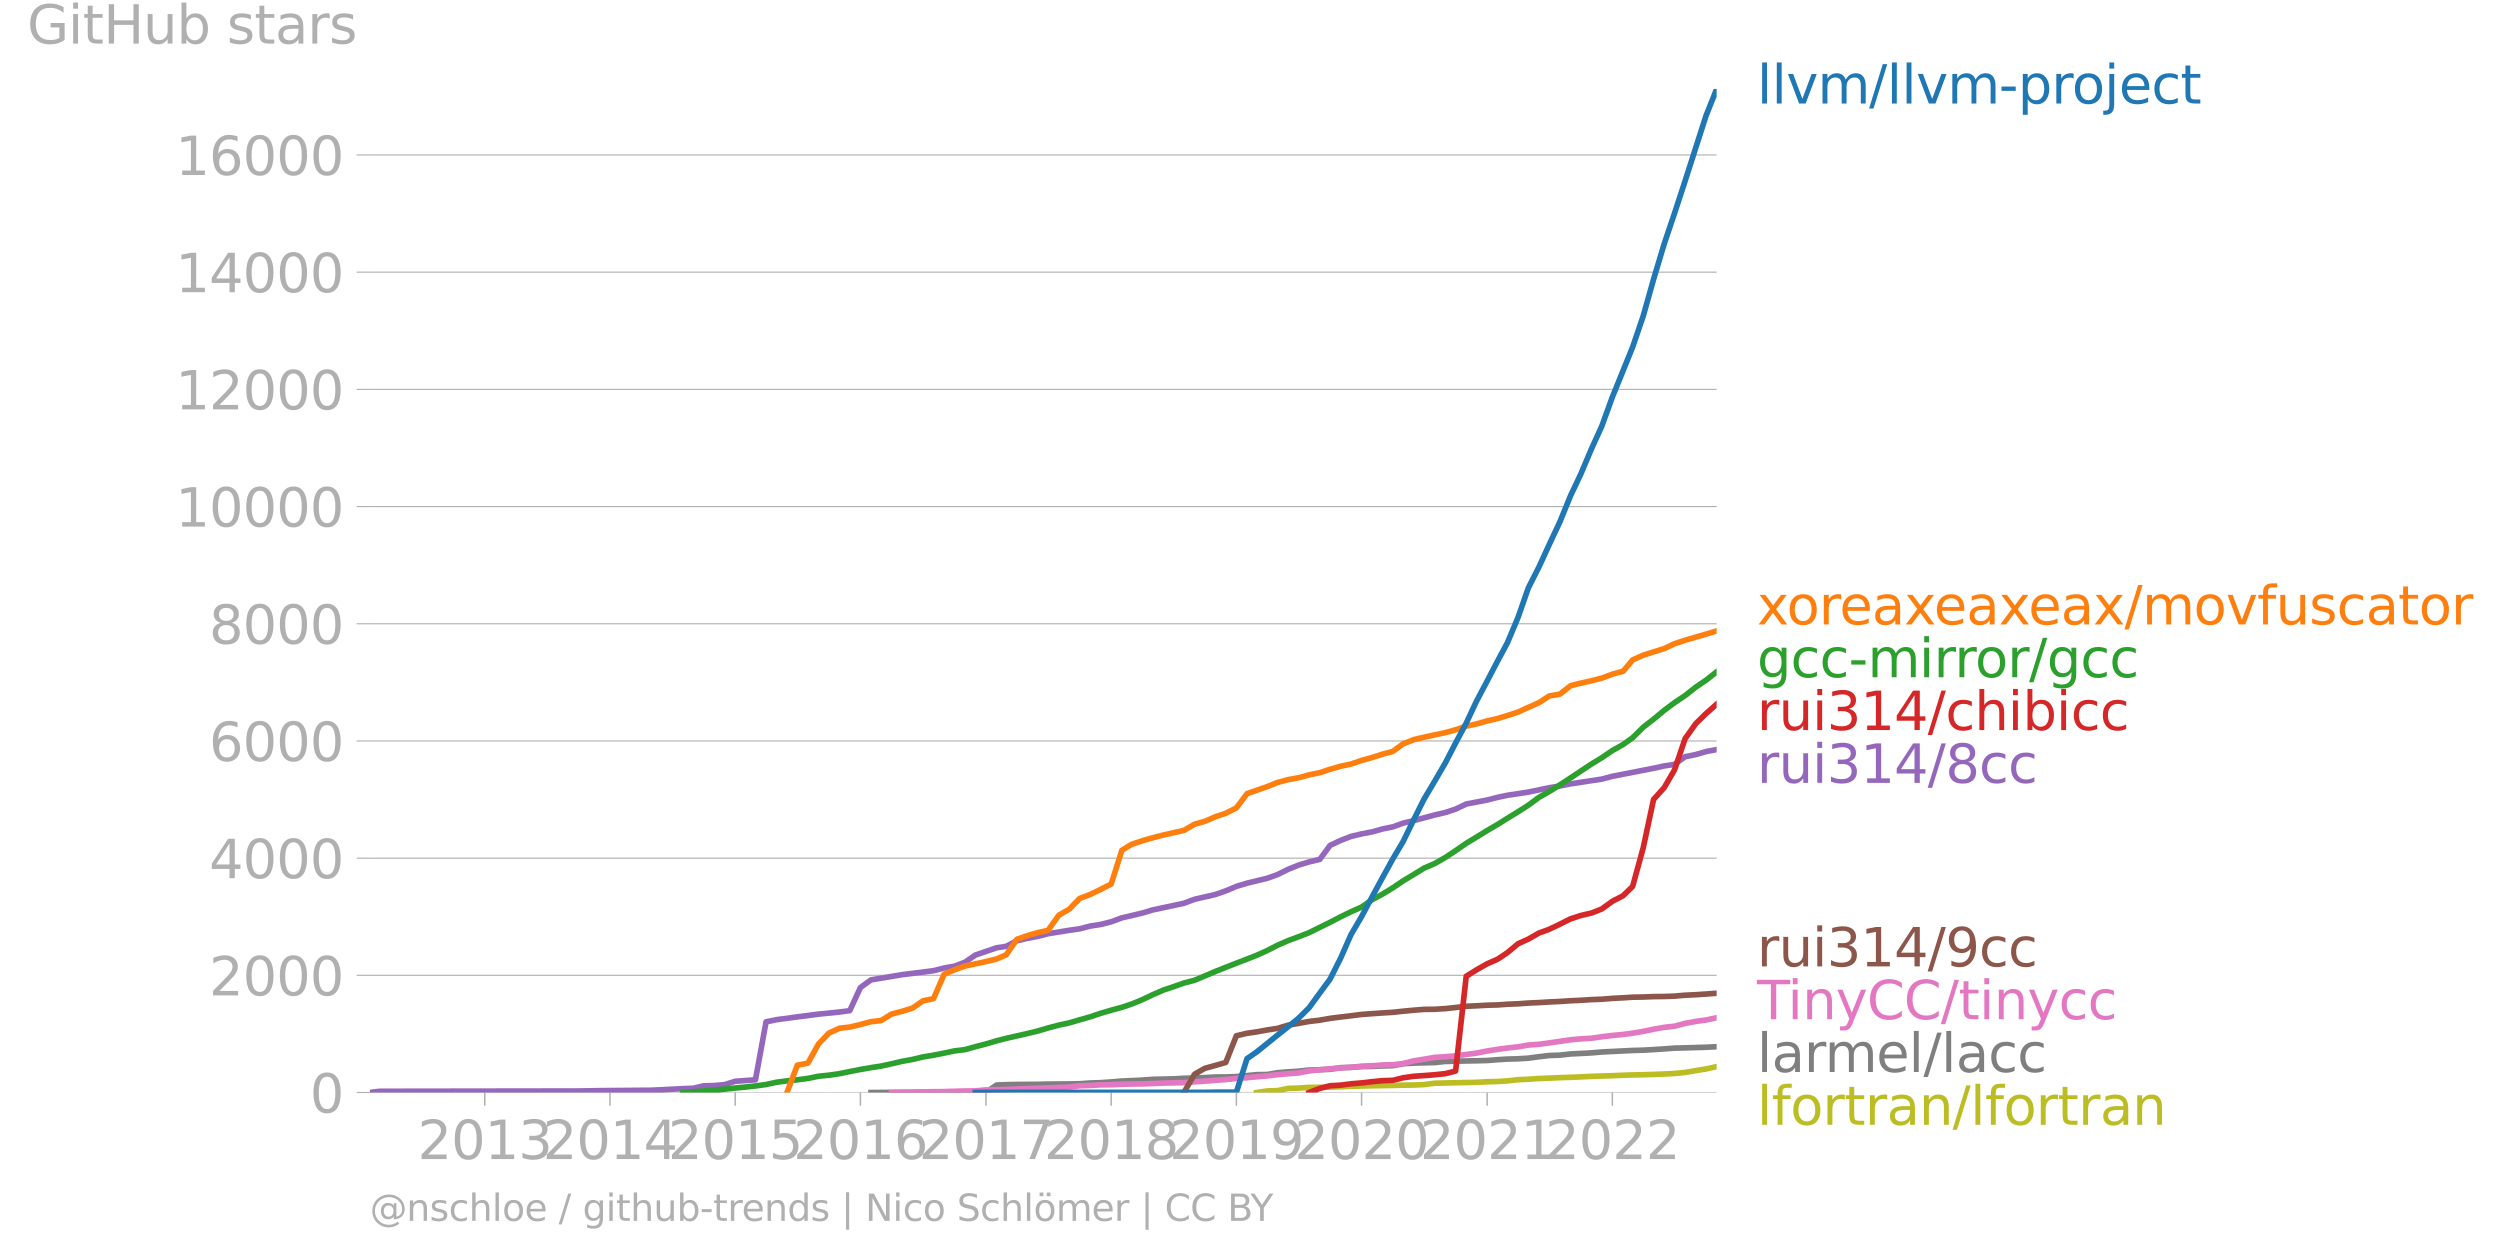 <svg xmlns="http://www.w3.org/2000/svg" xmlns:xlink="http://www.w3.org/1999/xlink" width="883.885" height="444.305" viewBox="0 0 662.914 333.229"><defs><style>*{stroke-linejoin:round;stroke-linecap:butt}</style></defs><g id="figure_1"><path id="patch_1" d="M0 333.229h662.914V0H0v333.229z" style="fill:none"/><g id="axes_1"><path id="patch_2" d="M98.073 289.702h357.12V23.59H98.073v266.112z" style="fill:none"/><g id="matplotlib.axis_1"><g id="xtick_1"><g id="line2d_1"><defs><path id="m87e9b3e6c3" d="M0 0v3.5" style="stroke:#b0b0b0;stroke-width:.4"/></defs><use xlink:href="#m87e9b3e6c3" x="128.546" y="289.702" style="fill:#b0b0b0;stroke:#b0b0b0;stroke-width:.4"/></g><g id="text_1" style="fill:#b0b0b0" transform="matrix(.14 0 0 -.14 110.73 307.34)"><defs><path id="DejaVuSans-32" d="M1228 531h2203V0H469v531q359 372 979 998 621 627 780 809 303 340 423 576 121 236 121 464 0 372-261 606-261 235-680 235-297 0-627-103-329-103-704-313v638q381 153 712 231 332 78 607 78 725 0 1156-363 431-362 431-968 0-288-108-546-107-257-392-607-78-91-497-524-418-433-1181-1211z" transform="scale(.016)"/><path id="DejaVuSans-30" d="M2034 4250q-487 0-733-480-245-479-245-1442 0-959 245-1439 246-480 733-480 491 0 736 480 246 480 246 1439 0 963-246 1442-245 480-736 480zm0 500q785 0 1199-621 414-620 414-1801 0-1178-414-1799Q2819-91 2034-91q-784 0-1198 620-414 621-414 1799 0 1181 414 1801 414 621 1198 621z" transform="scale(.016)"/><path id="DejaVuSans-31" d="M794 531h1031v3560L703 3866v575l1116 225h631V531h1031V0H794v531z" transform="scale(.016)"/><path id="DejaVuSans-33" d="M2597 2516q453-97 707-404 255-306 255-756 0-690-475-1069Q2609-91 1734-91q-293 0-604 58T488 141v609q262-153 574-231 313-78 654-78 593 0 904 234t311 681q0 413-289 645-289 233-804 233h-544v519h569q465 0 712 186t247 536q0 359-255 551-254 193-729 193-260 0-557-57-297-56-653-174v562q360 100 674 150t592 50q719 0 1137-327 419-326 419-882 0-388-222-655t-631-370z" transform="scale(.016)"/></defs><use xlink:href="#DejaVuSans-32"/><use xlink:href="#DejaVuSans-30" x="63.623"/><use xlink:href="#DejaVuSans-31" x="127.246"/><use xlink:href="#DejaVuSans-33" x="190.869"/></g></g><g id="xtick_2"><use xlink:href="#m87e9b3e6c3" id="line2d_2" x="161.747" y="289.702" style="fill:#b0b0b0;stroke:#b0b0b0;stroke-width:.4"/><g id="text_2" style="fill:#b0b0b0" transform="matrix(.14 0 0 -.14 143.932 307.34)"><defs><path id="DejaVuSans-34" d="M2419 4116 825 1625h1594v2491zm-166 550h794V1625h666v-525h-666V0h-628v1100H313v609l1940 2957z" transform="scale(.016)"/></defs><use xlink:href="#DejaVuSans-32"/><use xlink:href="#DejaVuSans-30" x="63.623"/><use xlink:href="#DejaVuSans-31" x="127.246"/><use xlink:href="#DejaVuSans-34" x="190.869"/></g></g><g id="xtick_3"><use xlink:href="#m87e9b3e6c3" id="line2d_3" x="194.949" y="289.702" style="fill:#b0b0b0;stroke:#b0b0b0;stroke-width:.4"/><g id="text_3" style="fill:#b0b0b0" transform="matrix(.14 0 0 -.14 177.134 307.34)"><defs><path id="DejaVuSans-35" d="M691 4666h2478v-532H1269V2991q137 47 274 70 138 23 276 23 781 0 1237-428 457-428 457-1159 0-753-469-1171Q2575-91 1722-91q-294 0-599 50Q819 9 494 109v635q281-153 581-228t634-75q541 0 856 284 316 284 316 772 0 487-316 771-315 285-856 285-253 0-505-56-251-56-513-175v2344z" transform="scale(.016)"/></defs><use xlink:href="#DejaVuSans-32"/><use xlink:href="#DejaVuSans-30" x="63.623"/><use xlink:href="#DejaVuSans-31" x="127.246"/><use xlink:href="#DejaVuSans-35" x="190.869"/></g></g><g id="xtick_4"><use xlink:href="#m87e9b3e6c3" id="line2d_4" x="228.15" y="289.702" style="fill:#b0b0b0;stroke:#b0b0b0;stroke-width:.4"/><g id="text_4" style="fill:#b0b0b0" transform="matrix(.14 0 0 -.14 210.335 307.34)"><defs><path id="DejaVuSans-36" d="M2113 2584q-425 0-674-291-248-290-248-796 0-503 248-796 249-292 674-292t673 292q248 293 248 796 0 506-248 796-248 291-673 291zm1253 1979v-575q-238 112-480 171-242 60-480 60-625 0-955-422-329-422-376-1275 184 272 462 417 279 145 613 145 703 0 1111-427 408-426 408-1160 0-719-425-1154Q2819-91 2113-91q-810 0-1238 620-428 621-428 1799 0 1106 525 1764t1409 658q238 0 480-47t505-140z" transform="scale(.016)"/></defs><use xlink:href="#DejaVuSans-32"/><use xlink:href="#DejaVuSans-30" x="63.623"/><use xlink:href="#DejaVuSans-31" x="127.246"/><use xlink:href="#DejaVuSans-36" x="190.869"/></g></g><g id="xtick_5"><use xlink:href="#m87e9b3e6c3" id="line2d_5" x="261.442" y="289.702" style="fill:#b0b0b0;stroke:#b0b0b0;stroke-width:.4"/><g id="text_5" style="fill:#b0b0b0" transform="matrix(.14 0 0 -.14 243.627 307.34)"><defs><path id="DejaVuSans-37" d="M525 4666h3000v-269L1831 0h-659l1594 4134H525v532z" transform="scale(.016)"/></defs><use xlink:href="#DejaVuSans-32"/><use xlink:href="#DejaVuSans-30" x="63.623"/><use xlink:href="#DejaVuSans-31" x="127.246"/><use xlink:href="#DejaVuSans-37" x="190.869"/></g></g><g id="xtick_6"><use xlink:href="#m87e9b3e6c3" id="line2d_6" x="294.644" y="289.702" style="fill:#b0b0b0;stroke:#b0b0b0;stroke-width:.4"/><g id="text_6" style="fill:#b0b0b0" transform="matrix(.14 0 0 -.14 276.829 307.34)"><defs><path id="DejaVuSans-38" d="M2034 2216q-450 0-708-241-257-241-257-662 0-422 257-663 258-241 708-241t709 242q260 243 260 662 0 421-258 662-257 241-711 241zm-631 268q-406 100-633 378-226 279-226 679 0 559 398 884 399 325 1092 325 697 0 1094-325t397-884q0-400-227-679-226-278-629-378 456-106 710-416 255-309 255-755 0-679-414-1042Q2806-91 2034-91q-771 0-1186 362-414 363-414 1042 0 446 256 755 257 310 713 416zm-231 997q0-362 226-565 227-203 636-203 407 0 636 203 230 203 230 565 0 363-230 566-229 203-636 203-409 0-636-203-226-203-226-566z" transform="scale(.016)"/></defs><use xlink:href="#DejaVuSans-32"/><use xlink:href="#DejaVuSans-30" x="63.623"/><use xlink:href="#DejaVuSans-31" x="127.246"/><use xlink:href="#DejaVuSans-38" x="190.869"/></g></g><g id="xtick_7"><use xlink:href="#m87e9b3e6c3" id="line2d_7" x="327.845" y="289.702" style="fill:#b0b0b0;stroke:#b0b0b0;stroke-width:.4"/><g id="text_7" style="fill:#b0b0b0" transform="matrix(.14 0 0 -.14 310.03 307.34)"><defs><path id="DejaVuSans-39" d="M703 97v575q238-113 481-172 244-59 479-59 625 0 954 420 330 420 377 1277-181-269-460-413-278-144-615-144-700 0-1108 423-408 424-408 1159 0 718 425 1152 425 435 1131 435 810 0 1236-621 427-620 427-1801 0-1103-524-1761Q2575-91 1691-91q-238 0-482 47Q966 3 703 97zm1256 1978q425 0 673 290 249 291 249 798 0 503-249 795-248 292-673 292t-673-292q-248-292-248-795 0-507 248-798 248-290 673-290z" transform="scale(.016)"/></defs><use xlink:href="#DejaVuSans-32"/><use xlink:href="#DejaVuSans-30" x="63.623"/><use xlink:href="#DejaVuSans-31" x="127.246"/><use xlink:href="#DejaVuSans-39" x="190.869"/></g></g><g id="xtick_8"><use xlink:href="#m87e9b3e6c3" id="line2d_8" x="361.047" y="289.702" style="fill:#b0b0b0;stroke:#b0b0b0;stroke-width:.4"/><g id="text_8" style="fill:#b0b0b0" transform="matrix(.14 0 0 -.14 343.232 307.34)"><use xlink:href="#DejaVuSans-32"/><use xlink:href="#DejaVuSans-30" x="63.623"/><use xlink:href="#DejaVuSans-32" x="127.246"/><use xlink:href="#DejaVuSans-30" x="190.869"/></g></g><g id="xtick_9"><use xlink:href="#m87e9b3e6c3" id="line2d_9" x="394.339" y="289.702" style="fill:#b0b0b0;stroke:#b0b0b0;stroke-width:.4"/><g id="text_9" style="fill:#b0b0b0" transform="matrix(.14 0 0 -.14 376.524 307.34)"><use xlink:href="#DejaVuSans-32"/><use xlink:href="#DejaVuSans-30" x="63.623"/><use xlink:href="#DejaVuSans-32" x="127.246"/><use xlink:href="#DejaVuSans-31" x="190.869"/></g></g><g id="xtick_10"><use xlink:href="#m87e9b3e6c3" id="line2d_10" x="427.54" y="289.702" style="fill:#b0b0b0;stroke:#b0b0b0;stroke-width:.4"/><g id="text_10" style="fill:#b0b0b0" transform="matrix(.14 0 0 -.14 409.725 307.34)"><use xlink:href="#DejaVuSans-32"/><use xlink:href="#DejaVuSans-30" x="63.623"/><use xlink:href="#DejaVuSans-32" x="127.246"/><use xlink:href="#DejaVuSans-32" x="190.869"/></g></g></g><g id="matplotlib.axis_2"><g id="ytick_1"><path id="line2d_11" d="M98.073 289.702h357.12" clip-path="url(#pebadcd484b)" style="fill:none;stroke:#b0b0b0;stroke-width:.3;stroke-linecap:square"/><g id="line2d_12"><defs><path id="m3ffe7cd686" d="M0 0h-3.5" style="stroke:#b0b0b0;stroke-width:.3"/></defs><use xlink:href="#m3ffe7cd686" x="98.073" y="289.702" style="fill:#b0b0b0;stroke:#b0b0b0;stroke-width:.3"/></g><use xlink:href="#DejaVuSans-30" id="text_11" style="fill:#b0b0b0" transform="matrix(.14 0 0 -.14 82.166 295.02)"/></g><g id="ytick_2"><path id="line2d_13" d="M98.073 258.625h357.12" clip-path="url(#pebadcd484b)" style="fill:none;stroke:#b0b0b0;stroke-width:.3;stroke-linecap:square"/><use xlink:href="#m3ffe7cd686" id="line2d_14" x="98.073" y="258.625" style="fill:#b0b0b0;stroke:#b0b0b0;stroke-width:.3"/><g id="text_12" style="fill:#b0b0b0" transform="matrix(.14 0 0 -.14 55.443 263.944)"><use xlink:href="#DejaVuSans-32"/><use xlink:href="#DejaVuSans-30" x="63.623"/><use xlink:href="#DejaVuSans-30" x="127.246"/><use xlink:href="#DejaVuSans-30" x="190.869"/></g></g><g id="ytick_3"><path id="line2d_15" d="M98.073 227.548h357.12" clip-path="url(#pebadcd484b)" style="fill:none;stroke:#b0b0b0;stroke-width:.3;stroke-linecap:square"/><use xlink:href="#m3ffe7cd686" id="line2d_16" x="98.073" y="227.548" style="fill:#b0b0b0;stroke:#b0b0b0;stroke-width:.3"/><g id="text_13" style="fill:#b0b0b0" transform="matrix(.14 0 0 -.14 55.443 232.867)"><use xlink:href="#DejaVuSans-34"/><use xlink:href="#DejaVuSans-30" x="63.623"/><use xlink:href="#DejaVuSans-30" x="127.246"/><use xlink:href="#DejaVuSans-30" x="190.869"/></g></g><g id="ytick_4"><path id="line2d_17" d="M98.073 196.47h357.12" clip-path="url(#pebadcd484b)" style="fill:none;stroke:#b0b0b0;stroke-width:.3;stroke-linecap:square"/><use xlink:href="#m3ffe7cd686" id="line2d_18" x="98.073" y="196.471" style="fill:#b0b0b0;stroke:#b0b0b0;stroke-width:.3"/><g id="text_14" style="fill:#b0b0b0" transform="matrix(.14 0 0 -.14 55.443 201.79)"><use xlink:href="#DejaVuSans-36"/><use xlink:href="#DejaVuSans-30" x="63.623"/><use xlink:href="#DejaVuSans-30" x="127.246"/><use xlink:href="#DejaVuSans-30" x="190.869"/></g></g><g id="ytick_5"><path id="line2d_19" d="M98.073 165.394h357.12" clip-path="url(#pebadcd484b)" style="fill:none;stroke:#b0b0b0;stroke-width:.3;stroke-linecap:square"/><use xlink:href="#m3ffe7cd686" id="line2d_20" x="98.073" y="165.394" style="fill:#b0b0b0;stroke:#b0b0b0;stroke-width:.3"/><g id="text_15" style="fill:#b0b0b0" transform="matrix(.14 0 0 -.14 55.443 170.713)"><use xlink:href="#DejaVuSans-38"/><use xlink:href="#DejaVuSans-30" x="63.623"/><use xlink:href="#DejaVuSans-30" x="127.246"/><use xlink:href="#DejaVuSans-30" x="190.869"/></g></g><g id="ytick_6"><path id="line2d_21" d="M98.073 134.317h357.12" clip-path="url(#pebadcd484b)" style="fill:none;stroke:#b0b0b0;stroke-width:.3;stroke-linecap:square"/><use xlink:href="#m3ffe7cd686" id="line2d_22" x="98.073" y="134.317" style="fill:#b0b0b0;stroke:#b0b0b0;stroke-width:.3"/><g id="text_16" style="fill:#b0b0b0" transform="matrix(.14 0 0 -.14 46.536 139.636)"><use xlink:href="#DejaVuSans-31"/><use xlink:href="#DejaVuSans-30" x="63.623"/><use xlink:href="#DejaVuSans-30" x="127.246"/><use xlink:href="#DejaVuSans-30" x="190.869"/><use xlink:href="#DejaVuSans-30" x="254.492"/></g></g><g id="ytick_7"><path id="line2d_23" d="M98.073 103.24h357.12" clip-path="url(#pebadcd484b)" style="fill:none;stroke:#b0b0b0;stroke-width:.3;stroke-linecap:square"/><use xlink:href="#m3ffe7cd686" id="line2d_24" x="98.073" y="103.24" style="fill:#b0b0b0;stroke:#b0b0b0;stroke-width:.3"/><g id="text_17" style="fill:#b0b0b0" transform="matrix(.14 0 0 -.14 46.536 108.559)"><use xlink:href="#DejaVuSans-31"/><use xlink:href="#DejaVuSans-32" x="63.623"/><use xlink:href="#DejaVuSans-30" x="127.246"/><use xlink:href="#DejaVuSans-30" x="190.869"/><use xlink:href="#DejaVuSans-30" x="254.492"/></g></g><g id="ytick_8"><path id="line2d_25" d="M98.073 72.163h357.12" clip-path="url(#pebadcd484b)" style="fill:none;stroke:#b0b0b0;stroke-width:.3;stroke-linecap:square"/><use xlink:href="#m3ffe7cd686" id="line2d_26" x="98.073" y="72.163" style="fill:#b0b0b0;stroke:#b0b0b0;stroke-width:.3"/><g id="text_18" style="fill:#b0b0b0" transform="matrix(.14 0 0 -.14 46.536 77.482)"><use xlink:href="#DejaVuSans-31"/><use xlink:href="#DejaVuSans-34" x="63.623"/><use xlink:href="#DejaVuSans-30" x="127.246"/><use xlink:href="#DejaVuSans-30" x="190.869"/><use xlink:href="#DejaVuSans-30" x="254.492"/></g></g><g id="ytick_9"><path id="line2d_27" d="M98.073 41.086h357.12" clip-path="url(#pebadcd484b)" style="fill:none;stroke:#b0b0b0;stroke-width:.3;stroke-linecap:square"/><use xlink:href="#m3ffe7cd686" id="line2d_28" x="98.073" y="41.086" style="fill:#b0b0b0;stroke:#b0b0b0;stroke-width:.3"/><g id="text_19" style="fill:#b0b0b0" transform="matrix(.14 0 0 -.14 46.536 46.405)"><use xlink:href="#DejaVuSans-31"/><use xlink:href="#DejaVuSans-36" x="63.623"/><use xlink:href="#DejaVuSans-30" x="127.246"/><use xlink:href="#DejaVuSans-30" x="190.869"/><use xlink:href="#DejaVuSans-30" x="254.492"/></g></g><g id="text_20" style="fill:#b0b0b0" transform="matrix(.14 0 0 -.14 7.2 11.563)"><defs><path id="DejaVuSans-47" d="M3809 666v1253H2778v519h1656V434q-365-259-806-392-440-133-940-133-1094 0-1712 639-617 640-617 1780 0 1144 617 1783 618 639 1712 639 456 0 867-113 411-112 758-331v-672q-350 297-744 447t-828 150q-857 0-1287-478-429-478-429-1425 0-944 429-1422 430-478 1287-478 334 0 596 58 263 58 472 180z" transform="scale(.016)"/><path id="DejaVuSans-69" d="M603 3500h575V0H603v3500zm0 1363h575v-729H603v729z" transform="scale(.016)"/><path id="DejaVuSans-74" d="M1172 4494v-994h1184v-447H1172V1153q0-428 117-550t477-122h590V0h-590q-666 0-919 248-253 249-253 905v1900H172v447h422v994h578z" transform="scale(.016)"/><path id="DejaVuSans-48" d="M628 4666h631V2753h2294v1913h631V0h-631v2222H1259V0H628v4666z" transform="scale(.016)"/><path id="DejaVuSans-75" d="M544 1381v2119h575V1403q0-497 193-746 194-248 582-248 465 0 735 297 271 297 271 810v1984h575V0h-575v538q-209-319-486-474-276-155-642-155-603 0-916 375-312 375-312 1097zm1447 2203z" transform="scale(.016)"/><path id="DejaVuSans-62" d="M3116 1747q0 634-261 995t-717 361q-457 0-718-361t-261-995q0-634 261-995t718-361q456 0 717 361t261 995zM1159 2969q182 312 458 463 277 152 661 152 638 0 1036-506 399-506 399-1331T3314 415Q2916-91 2278-91q-384 0-661 152-276 152-458 464V0H581v4863h578V2969z" transform="scale(.016)"/><path id="DejaVuSans-73" d="M2834 3397v-544q-243 125-506 187-262 63-544 63-428 0-642-131t-214-394q0-200 153-314t616-217l197-44q612-131 870-370t258-667q0-488-386-773Q2250-91 1575-91q-281 0-586 55T347 128v594q319-166 628-249 309-82 613-82 406 0 624 139 219 139 219 392 0 234-158 359-157 125-692 241l-200 47q-534 112-772 345-237 233-237 639 0 494 350 762 350 269 994 269 318 0 599-47 282-46 519-140z" transform="scale(.016)"/><path id="DejaVuSans-61" d="M2194 1759q-697 0-966-159t-269-544q0-306 202-486 202-179 548-179 479 0 768 339t289 901v128h-572zm1147 238V0h-575v531q-197-318-491-470T1556-91q-537 0-855 302-317 302-317 808 0 590 395 890 396 300 1180 300h807v57q0 397-261 614t-733 217q-300 0-585-72-284-72-546-216v532q315 122 612 182 297 61 578 61 760 0 1135-394 375-393 375-1193z" transform="scale(.016)"/><path id="DejaVuSans-72" d="M2631 2963q-97 56-211 82-114 27-251 27-488 0-749-317t-261-911V0H581v3500h578v-544q182 319 472 473 291 155 707 155 59 0 131-8 72-7 159-23l3-590z" transform="scale(.016)"/></defs><use xlink:href="#DejaVuSans-47"/><use xlink:href="#DejaVuSans-69" x="77.49"/><use xlink:href="#DejaVuSans-74" x="105.273"/><use xlink:href="#DejaVuSans-48" x="144.482"/><use xlink:href="#DejaVuSans-75" x="219.678"/><use xlink:href="#DejaVuSans-62" x="283.057"/><use xlink:href="#DejaVuSans-20" x="346.533"/><use xlink:href="#DejaVuSans-73" x="378.32"/><use xlink:href="#DejaVuSans-74" x="430.42"/><use xlink:href="#DejaVuSans-61" x="469.629"/><use xlink:href="#DejaVuSans-72" x="530.908"/><use xlink:href="#DejaVuSans-73" x="572.021"/></g></g><path id="line2d_29" d="m333.212 289.702 2.82-.42 2.729-.078 2.82-.606 2.728-.077 2.82-.187 2.82-.015 2.729-.047 2.82-.109 2.729-.109 2.82-.077 2.82-.078 2.637-.031 2.82-.047 2.73-.077 2.819-.031 2.729-.125 2.82-.357 2.82-.062 2.728-.062 2.82-.063 2.73-.046 2.819-.156 2.82-.062 2.547-.17 2.82-.311 2.729-.125 2.82-.186 2.728-.109 2.82-.124 2.82-.093 2.729-.11 2.82-.14 2.729-.092 2.82-.078 2.82-.124 2.546-.078 2.82-.062 2.729-.078 2.82-.109 2.729-.14 2.82-.28 2.82-.48 2.728-.451 2.82-.622" clip-path="url(#pebadcd484b)" style="fill:none;stroke:#bcbd22;stroke-width:1.5;stroke-linecap:square"/><path id="line2d_30" d="m230.97 289.702 2.638-.016 2.82-.016h5.548l2.73-.015H261.441l2.82-1.942 2.547-.094 2.82-.062 2.729-.015 2.82-.016 2.729-.062 2.82-.016 2.82-.03 2.728-.047 2.82-.202 2.729-.078 2.82-.202 2.82-.233 2.547-.109 2.82-.14 2.728-.202 2.82-.062 2.729-.062 2.82-.155 2.82-.094 2.729-.093 2.82-.155 2.728-.016 2.82-.093 2.82-.264 2.547-.249 2.82-.046 2.729-.466 2.82-.234 2.728-.17 2.82-.311 2.82-.093 2.729-.094 2.82-.45 2.729-.062 2.82-.218 2.82-.047 2.637-.124 2.82-.078 2.73-.512 2.819-.156 2.729-.077 2.82-.063 2.82-.31 2.728-.047 2.82-.078 2.73-.046 2.819-.078 2.82-.218 2.547-.155 2.82-.078 2.729-.17 2.82-.373 2.728-.327 2.82-.093 2.82-.326 2.729-.125 2.82-.155 2.729-.233 2.82-.14 2.82-.14 2.546-.124 2.82-.078 2.729-.155 2.82-.187 2.729-.202 2.82-.062 2.82-.093 2.728-.078 2.82-.14" clip-path="url(#pebadcd484b)" style="fill:none;stroke:#7f7f7f;stroke-width:1.5;stroke-linecap:square"/><path id="line2d_31" d="m236.428 289.702 2.728-.078 2.82-.031 2.73-.062 2.819-.047 2.82-.031 2.729-.078 2.82-.077 2.728-.032 2.82-.264 2.82-.062 2.547-.046 2.82-.125 2.729-.109 2.82-.077 2.729-.109 2.82-.124 2.82-.11 2.728-.325 2.82-.094 2.729-.155 2.82-.031 2.82-.124 2.547-.063 2.82-.03 2.728-.094 2.82-.124 2.729-.062 2.82-.062 2.82-.218 2.729-.17 2.82-.234 2.728-.186 2.82-.28 2.82-.233 2.547-.218 2.82-.248 2.729-.342 2.82-.233 2.728-.202 2.82-.544 2.82-.295 2.729-.265 2.82-.217 2.729-.187 2.82-.264 2.82-.14 2.637-.202 2.82-.077 2.73-.295 2.819-.73 2.729-.436 2.82-.482 2.82-.17 2.728-.234 2.82-.372 2.73-.358 2.819-.56 2.82-.45 2.547-.342 2.82-.31 2.729-.482 2.82-.187 2.728-.373 2.82-.42 2.82-.403 2.729-.249 2.82-.17 2.729-.39 2.82-.34 2.82-.265 2.546-.342 2.82-.482 2.729-.575 2.82-.497 2.729-.295 2.82-.761 2.82-.513 2.728-.373 2.82-.622" clip-path="url(#pebadcd484b)" style="fill:none;stroke:#e377c2;stroke-width:1.5;stroke-linecap:square"/><g id="text_21" style="fill:#1f77b4" transform="matrix(.14 0 0 -.14 465.907 27.453)"><defs><path id="DejaVuSans-6c" d="M603 4863h575V0H603v4863z" transform="scale(.016)"/><path id="DejaVuSans-76" d="M191 3500h609L1894 563l1094 2937h609L2284 0h-781L191 3500z" transform="scale(.016)"/><path id="DejaVuSans-6d" d="M3328 2828q216 388 516 572t706 184q547 0 844-383 297-382 297-1088V0h-578v2094q0 503-179 746-178 244-543 244-447 0-707-297-259-296-259-809V0h-578v2094q0 506-178 748t-550 242q-441 0-701-298-259-298-259-808V0H581v3500h578v-544q197 322 472 475t653 153q382 0 649-194 267-193 395-562z" transform="scale(.016)"/><path id="DejaVuSans-2f" d="M1625 4666h531L531-594H0l1625 5260z" transform="scale(.016)"/><path id="DejaVuSans-2d" d="M313 2009h1684v-512H313v512z" transform="scale(.016)"/><path id="DejaVuSans-70" d="M1159 525v-1856H581v4831h578v-531q182 312 458 463 277 152 661 152 638 0 1036-506 399-506 399-1331T3314 415Q2916-91 2278-91q-384 0-661 152-276 152-458 464zm1957 1222q0 634-261 995t-717 361q-457 0-718-361t-261-995q0-634 261-995t718-361q456 0 717 361t261 995z" transform="scale(.016)"/><path id="DejaVuSans-6f" d="M1959 3097q-462 0-731-361t-269-989q0-628 267-989 268-361 733-361 460 0 728 362 269 363 269 988 0 622-269 986-268 364-728 364zm0 487q750 0 1178-488 429-487 429-1349 0-859-429-1349Q2709-91 1959-91q-753 0-1180 489-426 490-426 1349 0 862 426 1349 427 488 1180 488z" transform="scale(.016)"/><path id="DejaVuSans-6a" d="M603 3500h575V-63q0-668-255-968-254-300-820-300h-219v487H38q328 0 446 152Q603-541 603-63v3563zm0 1363h575v-729H603v729z" transform="scale(.016)"/><path id="DejaVuSans-65" d="M3597 1894v-281H953q38-594 358-905t892-311q331 0 642 81t618 244V178Q3153 47 2828-22t-659-69q-838 0-1327 487-489 488-489 1320 0 859 464 1363 464 505 1252 505 706 0 1117-455 411-454 411-1235zm-575 169q-6 471-264 752-258 282-683 282-481 0-770-272t-333-766l2050 4z" transform="scale(.016)"/><path id="DejaVuSans-63" d="M3122 3366v-538q-244 135-489 202t-495 67q-560 0-870-355-309-354-309-995t309-996q310-354 870-354 250 0 495 67t489 202V134Q2881 22 2623-34q-257-57-548-57-791 0-1257 497-465 497-465 1341 0 856 470 1346 471 491 1290 491 265 0 518-55 253-54 491-163z" transform="scale(.016)"/></defs><use xlink:href="#DejaVuSans-6c"/><use xlink:href="#DejaVuSans-6c" x="27.783"/><use xlink:href="#DejaVuSans-76" x="55.566"/><use xlink:href="#DejaVuSans-6d" x="114.746"/><use xlink:href="#DejaVuSans-2f" x="212.158"/><use xlink:href="#DejaVuSans-6c" x="245.85"/><use xlink:href="#DejaVuSans-6c" x="273.633"/><use xlink:href="#DejaVuSans-76" x="301.416"/><use xlink:href="#DejaVuSans-6d" x="360.596"/><use xlink:href="#DejaVuSans-2d" x="458.008"/><use xlink:href="#DejaVuSans-70" x="494.092"/><use xlink:href="#DejaVuSans-72" x="557.568"/><use xlink:href="#DejaVuSans-6f" x="596.432"/><use xlink:href="#DejaVuSans-6a" x="657.613"/><use xlink:href="#DejaVuSans-65" x="685.396"/><use xlink:href="#DejaVuSans-63" x="746.92"/><use xlink:href="#DejaVuSans-74" x="801.9"/></g><g id="text_22" style="fill:#ff7f0e" transform="matrix(.14 0 0 -.14 465.907 165.582)"><defs><path id="DejaVuSans-78" d="M3513 3500 2247 1797 3578 0h-678L1881 1375 863 0H184l1360 1831L300 3500h678l928-1247 928 1247h679z" transform="scale(.016)"/><path id="DejaVuSans-66" d="M2375 4863v-479h-550q-309 0-430-125-120-125-120-450v-309h947v-447h-947V0H697v3053H147v447h550v244q0 584 272 851 272 268 862 268h544z" transform="scale(.016)"/></defs><use xlink:href="#DejaVuSans-78"/><use xlink:href="#DejaVuSans-6f" x="56.055"/><use xlink:href="#DejaVuSans-72" x="117.236"/><use xlink:href="#DejaVuSans-65" x="156.1"/><use xlink:href="#DejaVuSans-61" x="217.623"/><use xlink:href="#DejaVuSans-78" x="278.902"/><use xlink:href="#DejaVuSans-65" x="334.957"/><use xlink:href="#DejaVuSans-61" x="396.48"/><use xlink:href="#DejaVuSans-78" x="457.76"/><use xlink:href="#DejaVuSans-65" x="513.814"/><use xlink:href="#DejaVuSans-61" x="575.338"/><use xlink:href="#DejaVuSans-78" x="636.617"/><use xlink:href="#DejaVuSans-2f" x="695.797"/><use xlink:href="#DejaVuSans-6d" x="729.488"/><use xlink:href="#DejaVuSans-6f" x="826.9"/><use xlink:href="#DejaVuSans-76" x="888.082"/><use xlink:href="#DejaVuSans-66" x="947.262"/><use xlink:href="#DejaVuSans-75" x="982.467"/><use xlink:href="#DejaVuSans-73" x="1045.846"/><use xlink:href="#DejaVuSans-63" x="1097.945"/><use xlink:href="#DejaVuSans-61" x="1152.926"/><use xlink:href="#DejaVuSans-74" x="1214.205"/><use xlink:href="#DejaVuSans-6f" x="1253.414"/><use xlink:href="#DejaVuSans-72" x="1314.596"/></g><g id="text_23" style="fill:#2ca02c" transform="matrix(.14 0 0 -.14 465.907 179.582)"><defs><path id="DejaVuSans-67" d="M2906 1791q0 625-258 968-257 344-723 344-462 0-720-344-258-343-258-968 0-622 258-966t720-344q466 0 723 344 258 344 258 966zm575-1357q0-893-397-1329-396-436-1215-436-303 0-572 45t-522 139v559q253-137 500-202 247-66 503-66 566 0 847 295t281 892v285q-178-310-456-463T1784 0Q1141 0 747 490 353 981 353 1791q0 812 394 1302 394 491 1037 491 388 0 666-153t456-462v531h575V434z" transform="scale(.016)"/></defs><use xlink:href="#DejaVuSans-67"/><use xlink:href="#DejaVuSans-63" x="63.477"/><use xlink:href="#DejaVuSans-63" x="118.457"/><use xlink:href="#DejaVuSans-2d" x="173.438"/><use xlink:href="#DejaVuSans-6d" x="209.521"/><use xlink:href="#DejaVuSans-69" x="306.934"/><use xlink:href="#DejaVuSans-72" x="334.717"/><use xlink:href="#DejaVuSans-72" x="374.08"/><use xlink:href="#DejaVuSans-6f" x="412.943"/><use xlink:href="#DejaVuSans-72" x="474.125"/><use xlink:href="#DejaVuSans-2f" x="515.238"/><use xlink:href="#DejaVuSans-67" x="548.93"/><use xlink:href="#DejaVuSans-63" x="612.406"/><use xlink:href="#DejaVuSans-63" x="667.387"/></g><g id="text_24" style="fill:#d62728" transform="matrix(.14 0 0 -.14 465.907 193.582)"><defs><path id="DejaVuSans-68" d="M3513 2113V0h-575v2094q0 497-194 743-194 247-581 247-466 0-735-297-269-296-269-809V0H581v4863h578V2956q207 316 486 472 280 156 646 156 603 0 912-373 310-373 310-1098z" transform="scale(.016)"/></defs><use xlink:href="#DejaVuSans-72"/><use xlink:href="#DejaVuSans-75" x="41.113"/><use xlink:href="#DejaVuSans-69" x="104.492"/><use xlink:href="#DejaVuSans-33" x="132.275"/><use xlink:href="#DejaVuSans-31" x="195.898"/><use xlink:href="#DejaVuSans-34" x="259.521"/><use xlink:href="#DejaVuSans-2f" x="323.145"/><use xlink:href="#DejaVuSans-63" x="356.836"/><use xlink:href="#DejaVuSans-68" x="411.816"/><use xlink:href="#DejaVuSans-69" x="475.195"/><use xlink:href="#DejaVuSans-62" x="502.979"/><use xlink:href="#DejaVuSans-69" x="566.455"/><use xlink:href="#DejaVuSans-63" x="594.238"/><use xlink:href="#DejaVuSans-63" x="649.219"/></g><g id="text_25" style="fill:#9467bd" transform="matrix(.14 0 0 -.14 465.907 207.582)"><use xlink:href="#DejaVuSans-72"/><use xlink:href="#DejaVuSans-75" x="41.113"/><use xlink:href="#DejaVuSans-69" x="104.492"/><use xlink:href="#DejaVuSans-33" x="132.275"/><use xlink:href="#DejaVuSans-31" x="195.898"/><use xlink:href="#DejaVuSans-34" x="259.521"/><use xlink:href="#DejaVuSans-2f" x="323.145"/><use xlink:href="#DejaVuSans-38" x="356.836"/><use xlink:href="#DejaVuSans-63" x="420.459"/><use xlink:href="#DejaVuSans-63" x="475.439"/></g><g id="text_26" style="fill:#8c564b" transform="matrix(.14 0 0 -.14 465.907 256.26)"><use xlink:href="#DejaVuSans-72"/><use xlink:href="#DejaVuSans-75" x="41.113"/><use xlink:href="#DejaVuSans-69" x="104.492"/><use xlink:href="#DejaVuSans-33" x="132.275"/><use xlink:href="#DejaVuSans-31" x="195.898"/><use xlink:href="#DejaVuSans-34" x="259.521"/><use xlink:href="#DejaVuSans-2f" x="323.145"/><use xlink:href="#DejaVuSans-39" x="356.836"/><use xlink:href="#DejaVuSans-63" x="420.459"/><use xlink:href="#DejaVuSans-63" x="475.439"/></g><g id="text_27" style="fill:#e377c2" transform="matrix(.14 0 0 -.14 465.907 270.26)"><defs><path id="DejaVuSans-54" d="M-19 4666h3947v-532H2272V0h-634v4134H-19v532z" transform="scale(.016)"/><path id="DejaVuSans-6e" d="M3513 2113V0h-575v2094q0 497-194 743-194 247-581 247-466 0-735-297-269-296-269-809V0H581v3500h578v-544q207 316 486 472 280 156 646 156 603 0 912-373 310-373 310-1098z" transform="scale(.016)"/><path id="DejaVuSans-79" d="M2059-325q-243-625-475-815-231-191-618-191H506v481h338q237 0 368 113 132 112 291 531l103 262L191 3500h609L1894 763l1094 2737h609L2059-325z" transform="scale(.016)"/><path id="DejaVuSans-43" d="M4122 4306v-665q-319 297-680 443-361 147-767 147-800 0-1225-489t-425-1414q0-922 425-1411t1225-489q406 0 767 147t680 444V359q-331-225-702-338-370-112-782-112-1060 0-1670 648-609 649-609 1771 0 1125 609 1773 610 649 1670 649 418 0 788-111 371-111 696-333z" transform="scale(.016)"/></defs><use xlink:href="#DejaVuSans-54"/><use xlink:href="#DejaVuSans-69" x="57.959"/><use xlink:href="#DejaVuSans-6e" x="85.742"/><use xlink:href="#DejaVuSans-79" x="149.121"/><use xlink:href="#DejaVuSans-43" x="208.301"/><use xlink:href="#DejaVuSans-43" x="278.125"/><use xlink:href="#DejaVuSans-2f" x="347.949"/><use xlink:href="#DejaVuSans-74" x="381.641"/><use xlink:href="#DejaVuSans-69" x="420.85"/><use xlink:href="#DejaVuSans-6e" x="448.633"/><use xlink:href="#DejaVuSans-79" x="512.012"/><use xlink:href="#DejaVuSans-63" x="571.191"/><use xlink:href="#DejaVuSans-63" x="626.172"/></g><g id="text_28" style="fill:#7f7f7f" transform="matrix(.14 0 0 -.14 465.907 284.26)"><use xlink:href="#DejaVuSans-6c"/><use xlink:href="#DejaVuSans-61" x="27.783"/><use xlink:href="#DejaVuSans-72" x="89.063"/><use xlink:href="#DejaVuSans-6d" x="128.426"/><use xlink:href="#DejaVuSans-65" x="225.838"/><use xlink:href="#DejaVuSans-6c" x="287.361"/><use xlink:href="#DejaVuSans-2f" x="315.145"/><use xlink:href="#DejaVuSans-6c" x="348.836"/><use xlink:href="#DejaVuSans-61" x="376.619"/><use xlink:href="#DejaVuSans-63" x="437.898"/><use xlink:href="#DejaVuSans-63" x="492.879"/></g><g id="text_29" style="fill:#bcbd22" transform="matrix(.14 0 0 -.14 465.907 298.26)"><use xlink:href="#DejaVuSans-6c"/><use xlink:href="#DejaVuSans-66" x="27.783"/><use xlink:href="#DejaVuSans-6f" x="62.988"/><use xlink:href="#DejaVuSans-72" x="124.17"/><use xlink:href="#DejaVuSans-74" x="165.283"/><use xlink:href="#DejaVuSans-72" x="204.492"/><use xlink:href="#DejaVuSans-61" x="245.605"/><use xlink:href="#DejaVuSans-6e" x="306.885"/><use xlink:href="#DejaVuSans-2f" x="370.264"/><use xlink:href="#DejaVuSans-6c" x="403.955"/><use xlink:href="#DejaVuSans-66" x="431.738"/><use xlink:href="#DejaVuSans-6f" x="466.943"/><use xlink:href="#DejaVuSans-72" x="528.125"/><use xlink:href="#DejaVuSans-74" x="569.238"/><use xlink:href="#DejaVuSans-72" x="608.447"/><use xlink:href="#DejaVuSans-61" x="649.561"/><use xlink:href="#DejaVuSans-6e" x="710.84"/></g><g id="text_30" style="fill:#b0b0b0" transform="matrix(.097 0 0 -.097 98.073 323.738)"><defs><path id="DejaVuSans-40" d="M2381 1678q0-447 222-702 222-254 610-254 384 0 604 256 221 256 221 700 0 438-225 695-225 258-607 258-378 0-602-256-223-256-223-697zm1703-934q-187-241-429-355t-564-114q-538 0-874 389t-336 1014q0 625 337 1015 338 391 873 391 322 0 565-117 244-117 428-354v409h447V722q457 69 714 417 258 349 258 902 0 334-99 628-98 294-298 544-325 409-792 626t-1017 217q-384 0-738-102-353-101-653-301-490-319-767-836-276-517-276-1120 0-497 179-932 180-434 521-765 328-325 759-495 431-171 922-171 403 0 792 136t714 389l281-347q-390-303-851-464t-936-161q-578 0-1091 205-512 205-912 595Q841 78 631 592q-209 514-209 1105 0 569 212 1084 213 516 607 907 403 396 931 607t1119 211q662 0 1229-272 568-271 952-771 234-307 357-666 124-359 124-744 0-822-497-1297T4084 263v481z" transform="scale(.016)"/><path id="DejaVuSans-64" d="M2906 2969v1894h575V0h-575v525q-181-312-458-464-276-152-664-152-634 0-1033 506-398 507-398 1332t398 1331q399 506 1033 506 388 0 664-152 277-151 458-463zM947 1747q0-634 261-995t717-361q456 0 718 361 263 361 263 995t-263 995q-262 361-718 361t-717-361q-261-361-261-995z" transform="scale(.016)"/><path id="DejaVuSans-7c" d="M1344 4891v-6400H813v6400h531z" transform="scale(.016)"/><path id="DejaVuSans-4e" d="M628 4666h850L3547 763v3903h612V0h-850L1241 3903V0H628v4666z" transform="scale(.016)"/><path id="DejaVuSans-53" d="M3425 4513v-616q-359 172-678 256-319 85-616 85-515 0-795-200t-280-569q0-310 186-468 186-157 705-254l381-78q706-135 1042-474t336-907q0-679-455-1029Q2797-91 1919-91q-331 0-705 75-373 75-773 222v650q384-215 753-325 369-109 725-109 540 0 834 212 294 213 294 607 0 343-211 537t-692 291l-385 75q-706 140-1022 440-315 300-315 835 0 619 436 975t1201 356q329 0 669-60 341-59 697-177z" transform="scale(.016)"/><path id="DejaVuSans-f6" d="M1959 3097q-462 0-731-361t-269-989q0-628 267-989 268-361 733-361 460 0 728 362 269 363 269 988 0 622-269 986-268 364-728 364zm0 487q750 0 1178-488 429-487 429-1349 0-859-429-1349Q2709-91 1959-91q-753 0-1180 489-426 490-426 1349 0 862 426 1349 427 488 1180 488zm295 1266h634v-631h-634v631zm-1222 0h634v-631h-634v631z" transform="scale(.016)"/><path id="DejaVuSans-42" d="M1259 2228V519h1013q509 0 754 211 246 211 246 645 0 438-246 645-245 208-754 208H1259zm0 1919V2741h935q462 0 688 173 227 174 227 530 0 353-227 528-226 175-688 175h-935zm-631 519h1613q722 0 1112-300 391-300 391-853 0-429-200-682t-588-315q466-100 724-418 258-317 258-792 0-625-425-966Q3088 0 2303 0H628v4666z" transform="scale(.016)"/><path id="DejaVuSans-59" d="M-13 4666h679l1293-1919 1285 1919h678L2272 2222V0h-634v2222L-13 4666z" transform="scale(.016)"/></defs><use xlink:href="#DejaVuSans-40"/><use xlink:href="#DejaVuSans-6e" x="100"/><use xlink:href="#DejaVuSans-73" x="163.379"/><use xlink:href="#DejaVuSans-63" x="215.479"/><use xlink:href="#DejaVuSans-68" x="270.459"/><use xlink:href="#DejaVuSans-6c" x="333.838"/><use xlink:href="#DejaVuSans-6f" x="361.621"/><use xlink:href="#DejaVuSans-65" x="422.803"/><use xlink:href="#DejaVuSans-20" x="484.326"/><use xlink:href="#DejaVuSans-2f" x="516.113"/><use xlink:href="#DejaVuSans-20" x="549.805"/><use xlink:href="#DejaVuSans-67" x="581.592"/><use xlink:href="#DejaVuSans-69" x="645.068"/><use xlink:href="#DejaVuSans-74" x="672.852"/><use xlink:href="#DejaVuSans-68" x="712.061"/><use xlink:href="#DejaVuSans-75" x="775.439"/><use xlink:href="#DejaVuSans-62" x="838.818"/><use xlink:href="#DejaVuSans-2d" x="902.295"/><use xlink:href="#DejaVuSans-74" x="938.379"/><use xlink:href="#DejaVuSans-72" x="977.588"/><use xlink:href="#DejaVuSans-65" x="1016.451"/><use xlink:href="#DejaVuSans-6e" x="1077.975"/><use xlink:href="#DejaVuSans-64" x="1141.354"/><use xlink:href="#DejaVuSans-73" x="1204.83"/><use xlink:href="#DejaVuSans-20" x="1256.93"/><use xlink:href="#DejaVuSans-7c" x="1288.717"/><use xlink:href="#DejaVuSans-20" x="1322.408"/><use xlink:href="#DejaVuSans-4e" x="1354.195"/><use xlink:href="#DejaVuSans-69" x="1429"/><use xlink:href="#DejaVuSans-63" x="1456.783"/><use xlink:href="#DejaVuSans-6f" x="1511.764"/><use xlink:href="#DejaVuSans-20" x="1572.945"/><use xlink:href="#DejaVuSans-53" x="1604.732"/><use xlink:href="#DejaVuSans-63" x="1668.209"/><use xlink:href="#DejaVuSans-68" x="1723.189"/><use xlink:href="#DejaVuSans-6c" x="1786.568"/><use xlink:href="#DejaVuSans-f6" x="1814.352"/><use xlink:href="#DejaVuSans-6d" x="1875.533"/><use xlink:href="#DejaVuSans-65" x="1972.945"/><use xlink:href="#DejaVuSans-72" x="2034.469"/><use xlink:href="#DejaVuSans-20" x="2075.582"/><use xlink:href="#DejaVuSans-7c" x="2107.369"/><use xlink:href="#DejaVuSans-20" x="2141.061"/><use xlink:href="#DejaVuSans-43" x="2172.848"/><use xlink:href="#DejaVuSans-43" x="2242.672"/><use xlink:href="#DejaVuSans-20" x="2312.496"/><use xlink:href="#DejaVuSans-42" x="2344.283"/><use xlink:href="#DejaVuSans-59" x="2407.387"/></g><path id="line2d_32" d="m313.928 289.702 2.82-4.848 2.729-1.57 2.82-.777 2.728-.777 2.82-7.085 2.82-.653 2.547-.373 2.82-.513 2.729-.42 2.82-.854 2.728-.466 2.82-.513 2.82-.341 2.729-.482 2.82-.358 2.729-.326 2.82-.357 2.82-.202 2.637-.187 2.82-.17 2.73-.296 2.819-.264 2.729-.218 2.82-.03 2.82-.172 2.728-.295 2.82-.326 2.73-.124 2.819-.156 2.82-.077 2.547-.187 2.82-.109 2.729-.202 2.82-.124 2.728-.17 2.82-.125 2.82-.187 2.729-.124 2.82-.186 2.729-.094 2.82-.233 2.82-.14 2.546-.17 2.82-.047 2.729-.109 2.82-.031 2.729-.093 2.82-.249 2.82-.124 2.728-.187 2.82-.202" clip-path="url(#pebadcd484b)" style="fill:none;stroke:#8c564b;stroke-width:1.5;stroke-linecap:square"/><path id="line2d_33" d="m98.073 289.702 2.638-.327 52.668-.077 5.548-.094 13.736-.108 8.368-.42 2.82-.109 2.729-.637 2.82-.078 2.729-.248 2.82-.886 5.366-.388 2.82-15.383 2.73-.56 5.548-.746 5.64-.73 5.548-.56 2.73-.372 2.819-6.122 2.82-2.036 8.186-1.367 8.369-1.057 2.82-.715 2.729-.481 2.82-1.073 2.728-1.88 5.64-1.926 2.547-.389 2.82-1.476 2.729-.637 2.82-.528 2.729-.7 5.64-.916 2.728-.389 2.82-.73 2.729-.42 2.82-.715 2.82-1.04 5.366-1.26 2.73-.823 8.368-1.787 2.82-1.056 5.548-1.275 2.73-.963 2.82-1.18 2.819-.855 5.367-1.306 2.729-.979 2.82-1.398 2.728-1.103 2.82-.855 2.82-.668 2.729-3.714 2.82-1.32 2.729-1.057 2.82-.668 2.82-.544 2.637-.746 2.82-.575 2.73-.994 2.819-.669 5.549-1.491 2.82-.653 2.728-.901 2.82-1.352 5.549-1.057 2.82-.73 2.547-.528 5.549-.84 5.548-1.165 2.82-.45 2.82-.575 8.278-1.259 2.82-.746 10.915-2.128 2.82-.622 2.729-.404 2.82-2.035 2.82-.575 2.728-.793 2.82-.528h0" clip-path="url(#pebadcd484b)" style="fill:none;stroke:#9467bd;stroke-width:1.5;stroke-linecap:square"/><path id="line2d_34" d="m347.13 289.702 2.82-1.088 2.728-.715 2.82-.155 2.729-.358 2.82-.233 2.82-.326 2.637-.264 2.82-.093 2.73-.684 2.819-.389 2.729-.186 2.82-.218 2.82-.295 2.728-.7 2.82-25.125 2.73-1.709 2.819-1.6 2.82-1.244 2.547-1.709 2.82-2.362 2.729-1.227 2.82-1.616 2.728-.995 2.82-1.351 2.82-1.414 2.729-.886 2.82-.653 2.729-1.072 2.82-2.051 2.82-1.46 2.546-2.471 2.82-10.302 2.729-12.773 2.82-3.123 2.729-4.693 2.82-8.313 2.82-3.962 2.728-2.673 2.82-2.501" clip-path="url(#pebadcd484b)" style="fill:none;stroke:#d62728;stroke-width:1.5;stroke-linecap:square"/><path id="line2d_35" d="m181.031 289.702 2.82-.187 2.729-.217 2.82-.234 2.729-.264 2.82-.295 2.82-.264 2.546-.28 2.82-.388 2.73-.59 2.819-.374 2.729-.28 2.82-.372 2.82-.575 2.728-.28 2.82-.404 2.73-.56 2.819-.559 2.82-.481 2.638-.404 2.82-.622 2.728-.637 2.82-.513 2.73-.652 2.819-.466 2.82-.56 2.729-.575 2.82-.357 2.728-.762 2.82-.73 2.82-.839 2.547-.653 2.82-.637 2.729-.621 2.82-.684 2.729-.808 2.82-.746 2.82-.606 2.728-.808 2.82-.792 2.729-.932 2.82-.824 2.82-.761 2.547-.855 2.82-1.15 2.728-1.305 2.82-1.228 2.729-.916 2.82-.995 2.82-.73 2.729-1.15 2.82-1.196 2.728-1.088 2.82-1.103 2.82-1.088 2.547-.995 2.82-1.274 2.729-1.398 2.82-1.228 2.728-1.01 2.82-1.103 2.82-1.398 2.729-1.337 2.82-1.476 2.729-1.32 2.82-1.26 2.82-1.973 2.637-1.398 2.82-1.725 2.73-1.849 2.819-1.694 2.729-1.678 2.82-1.212 2.82-1.616 2.728-1.802 2.82-1.958 2.73-1.647 2.819-1.74 2.82-1.648 2.547-1.6 2.82-1.725 2.729-1.74 2.82-2.082 2.728-1.554 2.82-1.756 2.82-1.85 2.729-1.817 2.82-1.865 2.729-1.662 2.82-1.912 2.82-1.584 2.546-1.818 2.82-2.797 2.729-2.114 2.82-2.346 2.729-2.035 2.82-1.896 2.82-2.222 2.728-1.85 2.82-2.221" clip-path="url(#pebadcd484b)" style="fill:none;stroke:#2ca02c;stroke-width:1.5;stroke-linecap:square"/><path id="line2d_36" d="m208.684 289.702 2.729-7.241 2.82-.56 2.82-5.096 2.728-2.86 2.82-1.29 2.73-.31 2.819-.684 2.82-.745 2.638-.296 2.82-1.724 2.728-.73 2.82-.855 2.73-1.927 2.819-.575 2.82-6.464 2.729-1.181 2.82-1.01 2.728-.575 2.82-.606 2.82-.684 2.547-1.118 2.82-4.103 2.729-.947 2.82-.824 2.729-.621 2.82-3.963 2.82-1.662 2.728-2.813 2.82-1.072 2.729-1.32 2.82-1.446 2.82-8.935 2.547-1.553 2.82-.964 2.728-.777 2.82-.73 2.729-.622 2.82-.637 2.82-1.631 2.729-.777 2.82-1.212 2.728-.917 2.82-1.445 2.82-3.76 2.547-.886 2.82-.979 2.729-1.103 2.82-.746 2.728-.497 2.82-.762 2.82-.574 2.729-.917 2.82-.808 2.729-.575 2.82-.964 2.82-.776 2.637-.855 2.82-.761 2.73-2.005 2.819-1.119 2.729-.637 2.82-.621 2.82-.59 2.728-.747 2.82-.994 2.73-.56 2.819-.823 2.82-.622 2.547-.792 2.82-.917 2.729-1.243 2.82-1.258 2.728-1.772 2.82-.482 2.82-2.237 2.729-.684 2.82-.621 2.729-.7 2.82-1.056 2.82-.762 2.546-3.03 2.82-1.243 2.729-.87 2.82-.87 2.729-1.305 2.82-.917 2.82-.824 2.728-.792 2.82-.855" clip-path="url(#pebadcd484b)" style="fill:none;stroke:#ff7f0e;stroke-width:1.5;stroke-linecap:square"/><path id="line2d_37" d="m258.622 289.702 2.82-.047h58.035l2.82-.047h5.548l2.82-8.888 2.547-1.771 2.82-2.269 2.729-2.206 2.82-2.238 2.728-2.222 2.82-2.797 2.82-3.884 2.729-3.698 2.82-5.594 2.729-6.2 2.82-4.817 2.82-5.283 2.637-4.864 2.82-5.127 2.73-4.615 2.819-5.78 2.729-5.47 2.82-4.74 2.82-4.847 2.728-5.283 2.82-5.284 2.73-5.826 2.819-5.33 2.82-5.408 2.547-4.739 2.82-6.728 2.729-7.816 2.82-5.563 2.728-5.95 2.82-6.014 2.82-6.915 2.729-5.765 2.82-6.666 2.729-5.997 2.82-7.77 2.82-6.93 2.546-6.293 2.82-8.282 2.729-9.696 2.82-9.385 2.729-8.096 2.82-8.624 2.82-8.794 2.728-8.484 2.82-7.07" clip-path="url(#pebadcd484b)" style="fill:none;stroke:#1f77b4;stroke-width:1.5;stroke-linecap:square"/></g></g><defs><clipPath id="pebadcd484b"><path d="M98.073 23.59h357.12v266.112H98.073z"/></clipPath></defs></svg>